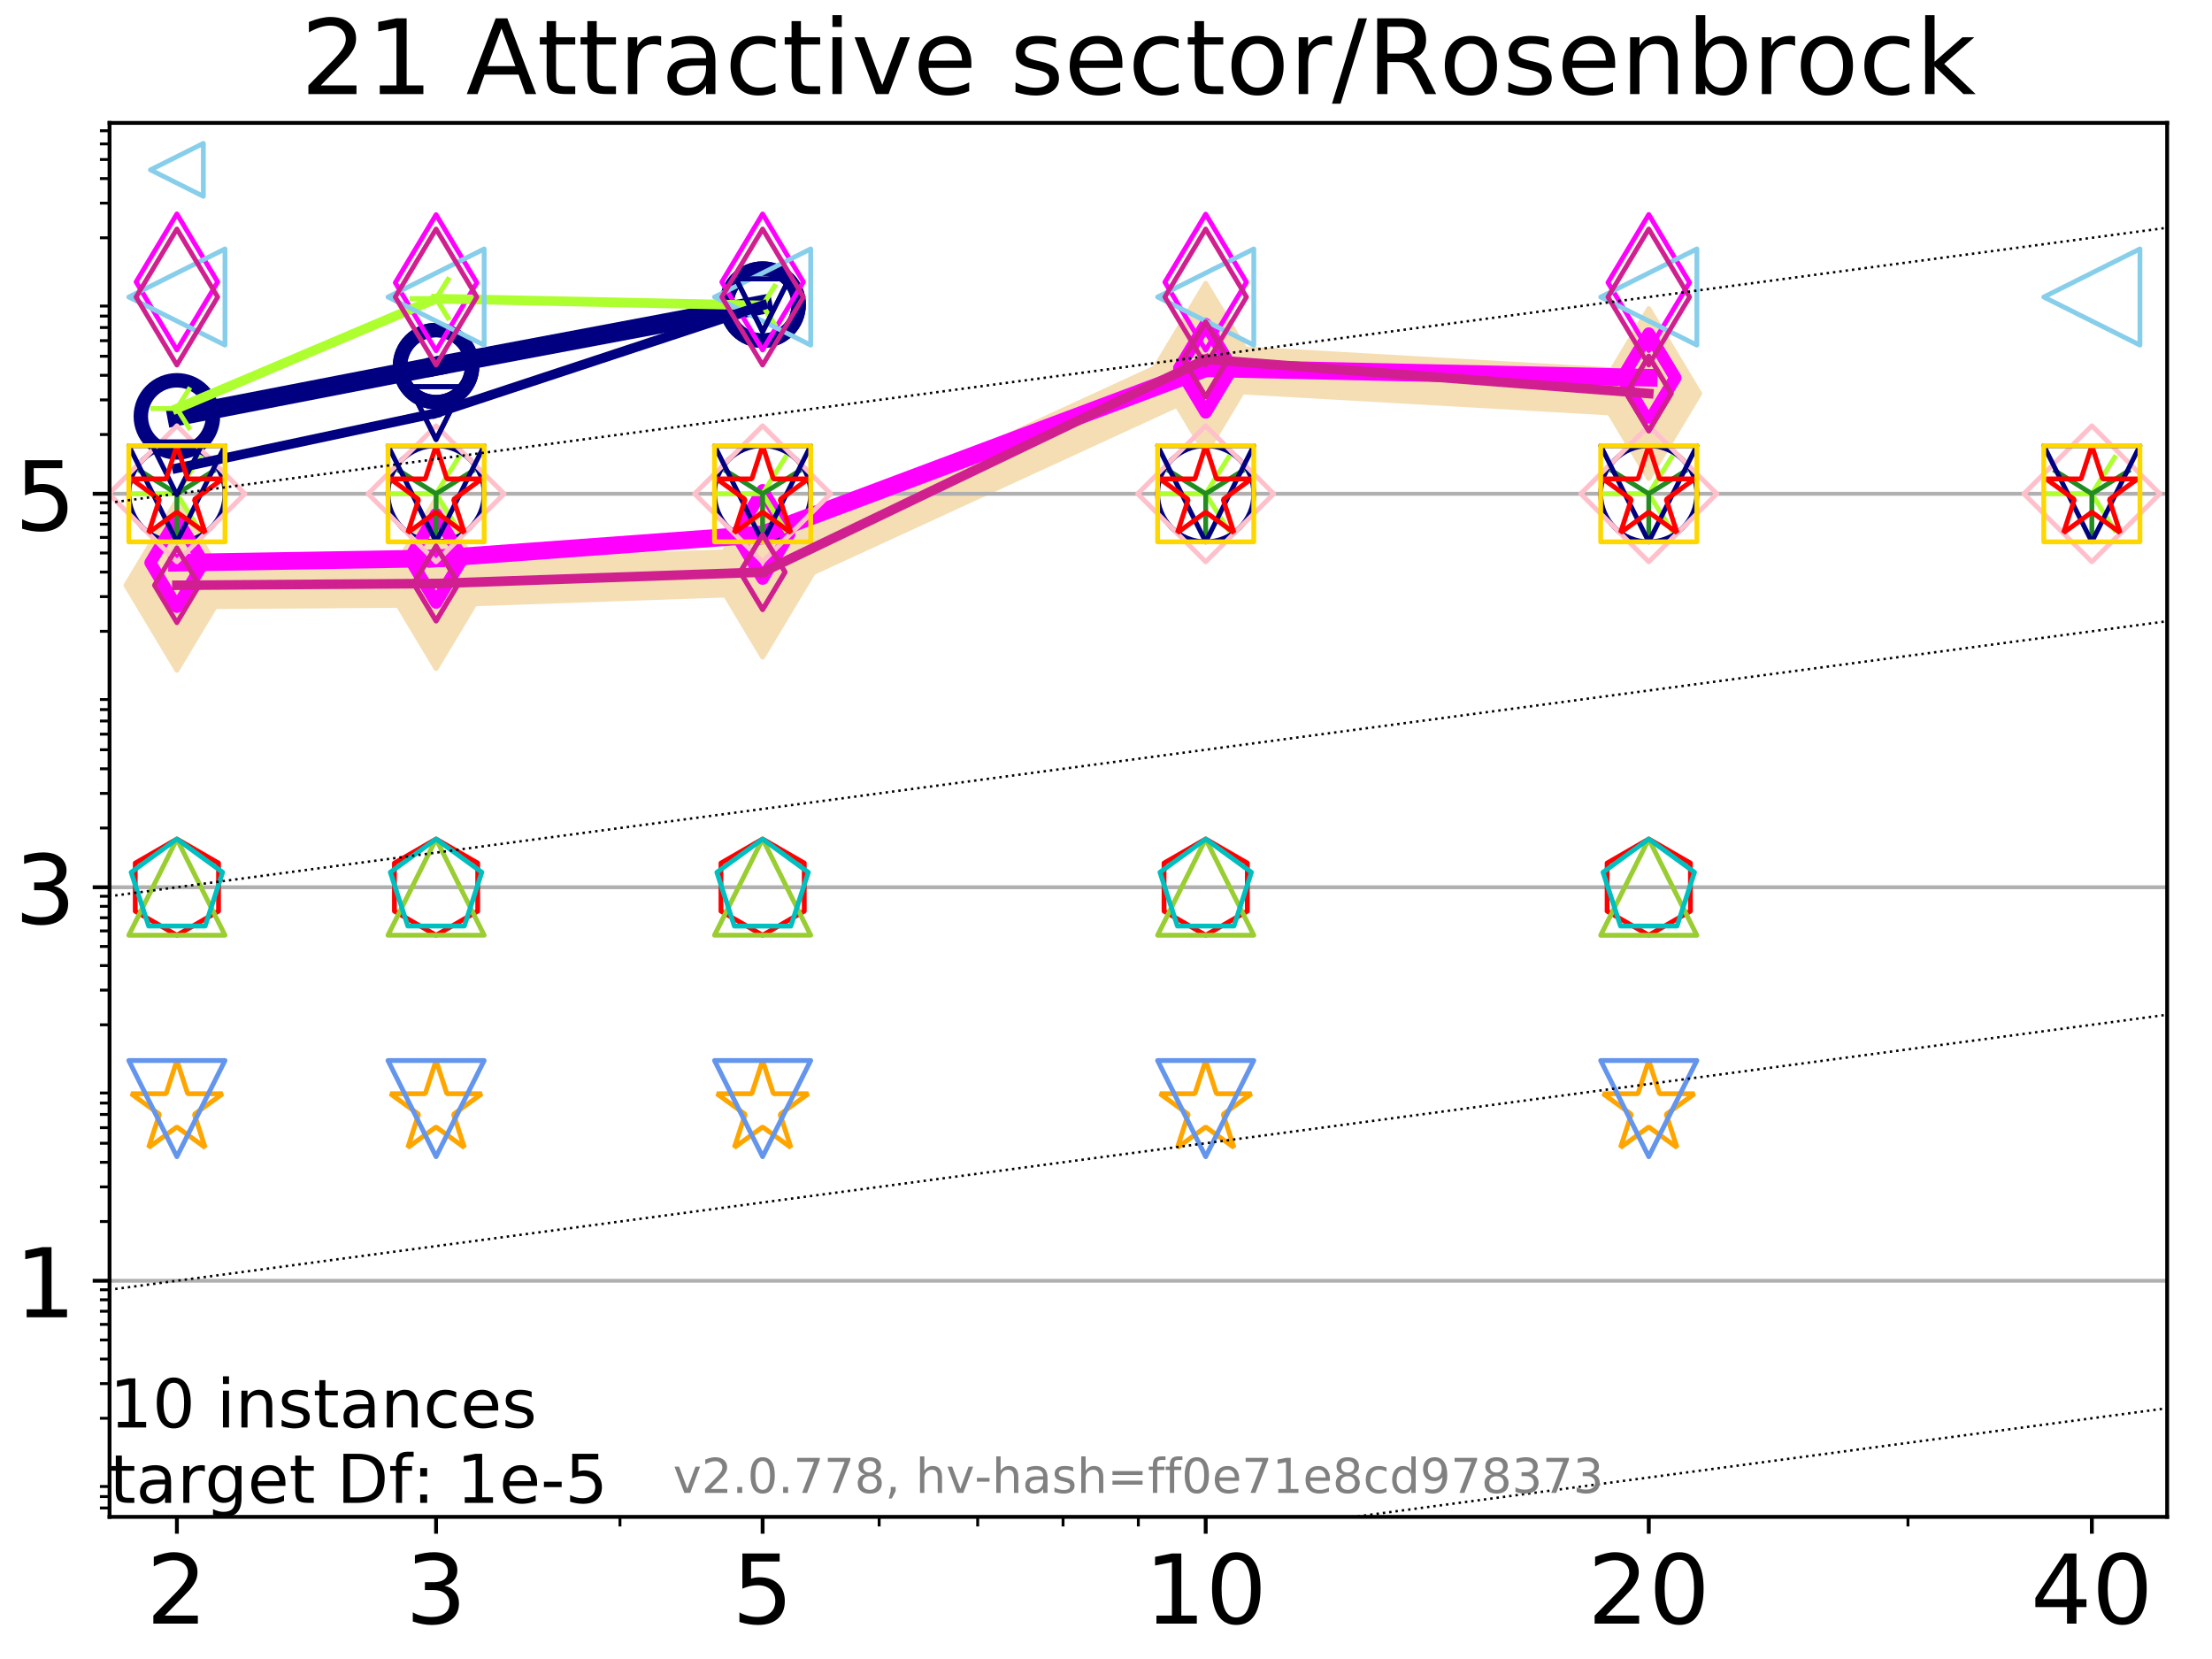 <?xml version="1.0" encoding="utf-8" standalone="no"?>
<!DOCTYPE svg PUBLIC "-//W3C//DTD SVG 1.1//EN"
  "http://www.w3.org/Graphics/SVG/1.1/DTD/svg11.dtd">
<!-- Created with matplotlib (http://matplotlib.org/) -->
<svg height="345pt" version="1.1" viewBox="0 0 460 345" width="460pt" xmlns="http://www.w3.org/2000/svg" xmlns:xlink="http://www.w3.org/1999/xlink">
 <defs>
  <style type="text/css">
*{stroke-linecap:butt;stroke-linejoin:round;}
  </style>
 </defs>
 <g id="figure_1">
  <g id="patch_1">
   <path d="M 0 345.6 
L 460.8 345.6 
L 460.8 0 
L 0 0 
z
" style="fill:#ffffff;"/>
  </g>
  <g id="axes_1">
   <g id="patch_2">
    <path d="M 22.78 315.44 
L 450.672 315.44 
L 450.672 25.56 
L 22.78 25.56 
z
" style="fill:#ffffff;"/>
   </g>
   <g id="line2d_1">
    <path clip-path="url(#p39cd223405)" d="M 36.786 121.709 
L 90.685 121.346 
L 158.59 118.977 
L 250.732 76.584 
L 342.873 81.84 
" style="fill:none;stroke:#f5deb3;stroke-linecap:square;stroke-width:10;"/>
    <defs>
     <path d="M -0 17.678 
L 10.607 0 
L 0 -17.678 
L -10.607 -0 
z
" id="m1bbf72a1a1" style="stroke:#f5deb3;stroke-linejoin:miter;"/>
    </defs>
    <g clip-path="url(#p39cd223405)">
     <use style="fill:#f5deb3;stroke:#f5deb3;stroke-linejoin:miter;" x="36.786" xlink:href="#m1bbf72a1a1" y="121.709"/>
     <use style="fill:#f5deb3;stroke:#f5deb3;stroke-linejoin:miter;" x="90.685" xlink:href="#m1bbf72a1a1" y="121.346"/>
     <use style="fill:#f5deb3;stroke:#f5deb3;stroke-linejoin:miter;" x="158.59" xlink:href="#m1bbf72a1a1" y="118.977"/>
     <use style="fill:#f5deb3;stroke:#f5deb3;stroke-linejoin:miter;" x="250.732" xlink:href="#m1bbf72a1a1" y="76.584"/>
     <use style="fill:#f5deb3;stroke:#f5deb3;stroke-linejoin:miter;" x="342.873" xlink:href="#m1bbf72a1a1" y="81.84"/>
    </g>
   </g>
   <g id="matplotlib.axis_1">
    <g id="xtick_1">
     <g id="line2d_2">
      <defs>
       <path d="M 0 0 
L 0 3.5 
" id="m57e98e3695" style="stroke:#000000;stroke-width:0.8;"/>
      </defs>
      <g>
       <use style="stroke:#000000;stroke-width:0.8;" x="36.786" xlink:href="#m57e98e3695" y="315.44"/>
      </g>
     </g>
     <g id="text_1">
      <!-- 2 -->
      <defs>
       <path d="M 19.188 8.297 
L 53.609 8.297 
L 53.609 0 
L 7.328 0 
L 7.328 8.297 
Q 12.938 14.109 22.625 23.891 
Q 32.328 33.688 34.812 36.531 
Q 39.547 41.844 41.422 45.531 
Q 43.312 49.219 43.312 52.781 
Q 43.312 58.594 39.234 62.25 
Q 35.156 65.922 28.609 65.922 
Q 23.969 65.922 18.812 64.312 
Q 13.672 62.703 7.812 59.422 
L 7.812 69.391 
Q 13.766 71.781 18.938 73 
Q 24.125 74.219 28.422 74.219 
Q 39.75 74.219 46.484 68.547 
Q 53.219 62.891 53.219 53.422 
Q 53.219 48.922 51.531 44.891 
Q 49.859 40.875 45.406 35.406 
Q 44.188 33.984 37.641 27.219 
Q 31.109 20.453 19.188 8.297 
z
" id="DejaVuSans-32"/>
      </defs>
      <g transform="translate(30.423 337.637)scale(0.2 -0.2)">
       <use xlink:href="#DejaVuSans-32"/>
      </g>
     </g>
    </g>
    <g id="xtick_2">
     <g id="line2d_3">
      <g>
       <use style="stroke:#000000;stroke-width:0.8;" x="90.685" xlink:href="#m57e98e3695" y="315.44"/>
      </g>
     </g>
     <g id="text_2">
      <!-- 3 -->
      <defs>
       <path d="M 40.578 39.312 
Q 47.656 37.797 51.625 33 
Q 55.609 28.219 55.609 21.188 
Q 55.609 10.406 48.188 4.484 
Q 40.766 -1.422 27.094 -1.422 
Q 22.516 -1.422 17.656 -0.516 
Q 12.797 0.391 7.625 2.203 
L 7.625 11.719 
Q 11.719 9.328 16.594 8.109 
Q 21.484 6.891 26.812 6.891 
Q 36.078 6.891 40.938 10.547 
Q 45.797 14.203 45.797 21.188 
Q 45.797 27.641 41.281 31.266 
Q 36.766 34.906 28.719 34.906 
L 20.219 34.906 
L 20.219 43.016 
L 29.109 43.016 
Q 36.375 43.016 40.234 45.922 
Q 44.094 48.828 44.094 54.297 
Q 44.094 59.906 40.109 62.906 
Q 36.141 65.922 28.719 65.922 
Q 24.656 65.922 20.016 65.031 
Q 15.375 64.156 9.812 62.312 
L 9.812 71.094 
Q 15.438 72.656 20.344 73.438 
Q 25.25 74.219 29.594 74.219 
Q 40.828 74.219 47.359 69.109 
Q 53.906 64.016 53.906 55.328 
Q 53.906 49.266 50.438 45.094 
Q 46.969 40.922 40.578 39.312 
z
" id="DejaVuSans-33"/>
      </defs>
      <g transform="translate(84.323 337.637)scale(0.2 -0.2)">
       <use xlink:href="#DejaVuSans-33"/>
      </g>
     </g>
    </g>
    <g id="xtick_3">
     <g id="line2d_4">
      <g>
       <use style="stroke:#000000;stroke-width:0.8;" x="158.59" xlink:href="#m57e98e3695" y="315.44"/>
      </g>
     </g>
     <g id="text_3">
      <!-- 5 -->
      <defs>
       <path d="M 10.797 72.906 
L 49.516 72.906 
L 49.516 64.594 
L 19.828 64.594 
L 19.828 46.734 
Q 21.969 47.469 24.109 47.828 
Q 26.266 48.188 28.422 48.188 
Q 40.625 48.188 47.75 41.5 
Q 54.891 34.812 54.891 23.391 
Q 54.891 11.625 47.562 5.094 
Q 40.234 -1.422 26.906 -1.422 
Q 22.312 -1.422 17.547 -0.641 
Q 12.797 0.141 7.719 1.703 
L 7.719 11.625 
Q 12.109 9.234 16.797 8.062 
Q 21.484 6.891 26.703 6.891 
Q 35.156 6.891 40.078 11.328 
Q 45.016 15.766 45.016 23.391 
Q 45.016 31 40.078 35.438 
Q 35.156 39.891 26.703 39.891 
Q 22.75 39.891 18.812 39.016 
Q 14.891 38.141 10.797 36.281 
z
" id="DejaVuSans-35"/>
      </defs>
      <g transform="translate(152.228 337.637)scale(0.2 -0.2)">
       <use xlink:href="#DejaVuSans-35"/>
      </g>
     </g>
    </g>
    <g id="xtick_4">
     <g id="line2d_5">
      <g>
       <use style="stroke:#000000;stroke-width:0.8;" x="250.732" xlink:href="#m57e98e3695" y="315.44"/>
      </g>
     </g>
     <g id="text_4">
      <!-- 10 -->
      <defs>
       <path d="M 12.406 8.297 
L 28.516 8.297 
L 28.516 63.922 
L 10.984 60.406 
L 10.984 69.391 
L 28.422 72.906 
L 38.281 72.906 
L 38.281 8.297 
L 54.391 8.297 
L 54.391 0 
L 12.406 0 
z
" id="DejaVuSans-31"/>
       <path d="M 31.781 66.406 
Q 24.172 66.406 20.328 58.906 
Q 16.5 51.422 16.5 36.375 
Q 16.5 21.391 20.328 13.891 
Q 24.172 6.391 31.781 6.391 
Q 39.453 6.391 43.281 13.891 
Q 47.125 21.391 47.125 36.375 
Q 47.125 51.422 43.281 58.906 
Q 39.453 66.406 31.781 66.406 
z
M 31.781 74.219 
Q 44.047 74.219 50.516 64.516 
Q 56.984 54.828 56.984 36.375 
Q 56.984 17.969 50.516 8.266 
Q 44.047 -1.422 31.781 -1.422 
Q 19.531 -1.422 13.062 8.266 
Q 6.594 17.969 6.594 36.375 
Q 6.594 54.828 13.062 64.516 
Q 19.531 74.219 31.781 74.219 
z
" id="DejaVuSans-30"/>
      </defs>
      <g transform="translate(238.007 337.637)scale(0.2 -0.2)">
       <use xlink:href="#DejaVuSans-31"/>
       <use x="63.623" xlink:href="#DejaVuSans-30"/>
      </g>
     </g>
    </g>
    <g id="xtick_5">
     <g id="line2d_6">
      <g>
       <use style="stroke:#000000;stroke-width:0.8;" x="342.873" xlink:href="#m57e98e3695" y="315.44"/>
      </g>
     </g>
     <g id="text_5">
      <!-- 20 -->
      <g transform="translate(330.148 337.637)scale(0.2 -0.2)">
       <use xlink:href="#DejaVuSans-32"/>
       <use x="63.623" xlink:href="#DejaVuSans-30"/>
      </g>
     </g>
    </g>
    <g id="xtick_6">
     <g id="line2d_7">
      <g>
       <use style="stroke:#000000;stroke-width:0.8;" x="435.015" xlink:href="#m57e98e3695" y="315.44"/>
      </g>
     </g>
     <g id="text_6">
      <!-- 40 -->
      <defs>
       <path d="M 37.797 64.312 
L 12.891 25.391 
L 37.797 25.391 
z
M 35.203 72.906 
L 47.609 72.906 
L 47.609 25.391 
L 58.016 25.391 
L 58.016 17.188 
L 47.609 17.188 
L 47.609 0 
L 37.797 0 
L 37.797 17.188 
L 4.891 17.188 
L 4.891 26.703 
z
" id="DejaVuSans-34"/>
      </defs>
      <g transform="translate(422.29 337.637)scale(0.2 -0.2)">
       <use xlink:href="#DejaVuSans-34"/>
       <use x="63.623" xlink:href="#DejaVuSans-30"/>
      </g>
     </g>
    </g>
    <g id="xtick_7">
     <g id="line2d_8">
      <defs>
       <path d="M 0 0 
L 0 2 
" id="m59d7cdfab2" style="stroke:#000000;stroke-width:0.6;"/>
      </defs>
      <g>
       <use style="stroke:#000000;stroke-width:0.6;" x="36.786" xlink:href="#m59d7cdfab2" y="315.44"/>
      </g>
     </g>
    </g>
    <g id="xtick_8">
     <g id="line2d_9">
      <g>
       <use style="stroke:#000000;stroke-width:0.6;" x="90.685" xlink:href="#m59d7cdfab2" y="315.44"/>
      </g>
     </g>
    </g>
    <g id="xtick_9">
     <g id="line2d_10">
      <g>
       <use style="stroke:#000000;stroke-width:0.6;" x="128.927" xlink:href="#m59d7cdfab2" y="315.44"/>
      </g>
     </g>
    </g>
    <g id="xtick_10">
     <g id="line2d_11">
      <g>
       <use style="stroke:#000000;stroke-width:0.6;" x="158.59" xlink:href="#m59d7cdfab2" y="315.44"/>
      </g>
     </g>
    </g>
    <g id="xtick_11">
     <g id="line2d_12">
      <g>
       <use style="stroke:#000000;stroke-width:0.6;" x="182.827" xlink:href="#m59d7cdfab2" y="315.44"/>
      </g>
     </g>
    </g>
    <g id="xtick_12">
     <g id="line2d_13">
      <g>
       <use style="stroke:#000000;stroke-width:0.6;" x="203.318" xlink:href="#m59d7cdfab2" y="315.44"/>
      </g>
     </g>
    </g>
    <g id="xtick_13">
     <g id="line2d_14">
      <g>
       <use style="stroke:#000000;stroke-width:0.6;" x="221.069" xlink:href="#m59d7cdfab2" y="315.44"/>
      </g>
     </g>
    </g>
    <g id="xtick_14">
     <g id="line2d_15">
      <g>
       <use style="stroke:#000000;stroke-width:0.6;" x="236.726" xlink:href="#m59d7cdfab2" y="315.44"/>
      </g>
     </g>
    </g>
    <g id="xtick_15">
     <g id="line2d_16">
      <g>
       <use style="stroke:#000000;stroke-width:0.6;" x="342.873" xlink:href="#m59d7cdfab2" y="315.44"/>
      </g>
     </g>
    </g>
    <g id="xtick_16">
     <g id="line2d_17">
      <g>
       <use style="stroke:#000000;stroke-width:0.6;" x="396.773" xlink:href="#m59d7cdfab2" y="315.44"/>
      </g>
     </g>
    </g>
    <g id="xtick_17">
     <g id="line2d_18">
      <g>
       <use style="stroke:#000000;stroke-width:0.6;" x="435.015" xlink:href="#m59d7cdfab2" y="315.44"/>
      </g>
     </g>
    </g>
   </g>
   <g id="matplotlib.axis_2">
    <g id="ytick_1">
     <g id="line2d_19">
      <path clip-path="url(#p39cd223405)" d="M 22.78 266.342 
L 450.672 266.342 
" style="fill:none;stroke:#b0b0b0;stroke-linecap:square;stroke-width:0.8;"/>
     </g>
     <g id="line2d_20">
      <defs>
       <path d="M 0 0 
L -3.5 0 
" id="m67d8edfaca" style="stroke:#000000;stroke-width:0.8;"/>
      </defs>
      <g>
       <use style="stroke:#000000;stroke-width:0.8;" x="22.78" xlink:href="#m67d8edfaca" y="266.342"/>
      </g>
     </g>
     <g id="text_7">
      <!-- 1 -->
      <g transform="translate(3.055 273.941)scale(0.2 -0.2)">
       <use xlink:href="#DejaVuSans-31"/>
      </g>
     </g>
    </g>
    <g id="ytick_2">
     <g id="line2d_21">
      <path clip-path="url(#p39cd223405)" d="M 22.78 184.512 
L 450.672 184.512 
" style="fill:none;stroke:#b0b0b0;stroke-linecap:square;stroke-width:0.8;"/>
     </g>
     <g id="line2d_22">
      <g>
       <use style="stroke:#000000;stroke-width:0.8;" x="22.78" xlink:href="#m67d8edfaca" y="184.512"/>
      </g>
     </g>
     <g id="text_8">
      <!-- 3 -->
      <g transform="translate(3.055 192.111)scale(0.2 -0.2)">
       <use xlink:href="#DejaVuSans-33"/>
      </g>
     </g>
    </g>
    <g id="ytick_3">
     <g id="line2d_23">
      <path clip-path="url(#p39cd223405)" d="M 22.78 102.683 
L 450.672 102.683 
" style="fill:none;stroke:#b0b0b0;stroke-linecap:square;stroke-width:0.8;"/>
     </g>
     <g id="line2d_24">
      <g>
       <use style="stroke:#000000;stroke-width:0.8;" x="22.78" xlink:href="#m67d8edfaca" y="102.683"/>
      </g>
     </g>
     <g id="text_9">
      <!-- 5 -->
      <g transform="translate(3.055 110.281)scale(0.2 -0.2)">
       <use xlink:href="#DejaVuSans-35"/>
      </g>
     </g>
    </g>
    <g id="ytick_4">
     <g id="line2d_25">
      <defs>
       <path d="M 0 0 
L -2 0 
" id="m413e87667a" style="stroke:#000000;stroke-width:0.6;"/>
      </defs>
      <g>
       <use style="stroke:#000000;stroke-width:0.6;" x="22.78" xlink:href="#m413e87667a" y="313.595"/>
      </g>
     </g>
    </g>
    <g id="ytick_5">
     <g id="line2d_26">
      <g>
       <use style="stroke:#000000;stroke-width:0.6;" x="22.78" xlink:href="#m413e87667a" y="311.222"/>
      </g>
     </g>
    </g>
    <g id="ytick_6">
     <g id="line2d_27">
      <g>
       <use style="stroke:#000000;stroke-width:0.6;" x="22.78" xlink:href="#m413e87667a" y="309.129"/>
      </g>
     </g>
    </g>
    <g id="ytick_7">
     <g id="line2d_28">
      <g>
       <use style="stroke:#000000;stroke-width:0.6;" x="22.78" xlink:href="#m413e87667a" y="294.94"/>
      </g>
     </g>
    </g>
    <g id="ytick_8">
     <g id="line2d_29">
      <g>
       <use style="stroke:#000000;stroke-width:0.6;" x="22.78" xlink:href="#m413e87667a" y="287.736"/>
      </g>
     </g>
    </g>
    <g id="ytick_9">
     <g id="line2d_30">
      <g>
       <use style="stroke:#000000;stroke-width:0.6;" x="22.78" xlink:href="#m413e87667a" y="282.624"/>
      </g>
     </g>
    </g>
    <g id="ytick_10">
     <g id="line2d_31">
      <g>
       <use style="stroke:#000000;stroke-width:0.6;" x="22.78" xlink:href="#m413e87667a" y="278.659"/>
      </g>
     </g>
    </g>
    <g id="ytick_11">
     <g id="line2d_32">
      <g>
       <use style="stroke:#000000;stroke-width:0.6;" x="22.78" xlink:href="#m413e87667a" y="275.419"/>
      </g>
     </g>
    </g>
    <g id="ytick_12">
     <g id="line2d_33">
      <g>
       <use style="stroke:#000000;stroke-width:0.6;" x="22.78" xlink:href="#m413e87667a" y="272.68"/>
      </g>
     </g>
    </g>
    <g id="ytick_13">
     <g id="line2d_34">
      <g>
       <use style="stroke:#000000;stroke-width:0.6;" x="22.78" xlink:href="#m413e87667a" y="270.307"/>
      </g>
     </g>
    </g>
    <g id="ytick_14">
     <g id="line2d_35">
      <g>
       <use style="stroke:#000000;stroke-width:0.6;" x="22.78" xlink:href="#m413e87667a" y="268.214"/>
      </g>
     </g>
    </g>
    <g id="ytick_15">
     <g id="line2d_36">
      <g>
       <use style="stroke:#000000;stroke-width:0.6;" x="22.78" xlink:href="#m413e87667a" y="254.026"/>
      </g>
     </g>
    </g>
    <g id="ytick_16">
     <g id="line2d_37">
      <g>
       <use style="stroke:#000000;stroke-width:0.6;" x="22.78" xlink:href="#m413e87667a" y="246.821"/>
      </g>
     </g>
    </g>
    <g id="ytick_17">
     <g id="line2d_38">
      <g>
       <use style="stroke:#000000;stroke-width:0.6;" x="22.78" xlink:href="#m413e87667a" y="241.709"/>
      </g>
     </g>
    </g>
    <g id="ytick_18">
     <g id="line2d_39">
      <g>
       <use style="stroke:#000000;stroke-width:0.6;" x="22.78" xlink:href="#m413e87667a" y="237.744"/>
      </g>
     </g>
    </g>
    <g id="ytick_19">
     <g id="line2d_40">
      <g>
       <use style="stroke:#000000;stroke-width:0.6;" x="22.78" xlink:href="#m413e87667a" y="234.504"/>
      </g>
     </g>
    </g>
    <g id="ytick_20">
     <g id="line2d_41">
      <g>
       <use style="stroke:#000000;stroke-width:0.6;" x="22.78" xlink:href="#m413e87667a" y="231.765"/>
      </g>
     </g>
    </g>
    <g id="ytick_21">
     <g id="line2d_42">
      <g>
       <use style="stroke:#000000;stroke-width:0.6;" x="22.78" xlink:href="#m413e87667a" y="229.392"/>
      </g>
     </g>
    </g>
    <g id="ytick_22">
     <g id="line2d_43">
      <g>
       <use style="stroke:#000000;stroke-width:0.6;" x="22.78" xlink:href="#m413e87667a" y="227.299"/>
      </g>
     </g>
    </g>
    <g id="ytick_23">
     <g id="line2d_44">
      <g>
       <use style="stroke:#000000;stroke-width:0.6;" x="22.78" xlink:href="#m413e87667a" y="213.111"/>
      </g>
     </g>
    </g>
    <g id="ytick_24">
     <g id="line2d_45">
      <g>
       <use style="stroke:#000000;stroke-width:0.6;" x="22.78" xlink:href="#m413e87667a" y="205.906"/>
      </g>
     </g>
    </g>
    <g id="ytick_25">
     <g id="line2d_46">
      <g>
       <use style="stroke:#000000;stroke-width:0.6;" x="22.78" xlink:href="#m413e87667a" y="200.794"/>
      </g>
     </g>
    </g>
    <g id="ytick_26">
     <g id="line2d_47">
      <g>
       <use style="stroke:#000000;stroke-width:0.6;" x="22.78" xlink:href="#m413e87667a" y="196.829"/>
      </g>
     </g>
    </g>
    <g id="ytick_27">
     <g id="line2d_48">
      <g>
       <use style="stroke:#000000;stroke-width:0.6;" x="22.78" xlink:href="#m413e87667a" y="193.589"/>
      </g>
     </g>
    </g>
    <g id="ytick_28">
     <g id="line2d_49">
      <g>
       <use style="stroke:#000000;stroke-width:0.6;" x="22.78" xlink:href="#m413e87667a" y="190.85"/>
      </g>
     </g>
    </g>
    <g id="ytick_29">
     <g id="line2d_50">
      <g>
       <use style="stroke:#000000;stroke-width:0.6;" x="22.78" xlink:href="#m413e87667a" y="188.477"/>
      </g>
     </g>
    </g>
    <g id="ytick_30">
     <g id="line2d_51">
      <g>
       <use style="stroke:#000000;stroke-width:0.6;" x="22.78" xlink:href="#m413e87667a" y="186.385"/>
      </g>
     </g>
    </g>
    <g id="ytick_31">
     <g id="line2d_52">
      <g>
       <use style="stroke:#000000;stroke-width:0.6;" x="22.78" xlink:href="#m413e87667a" y="172.196"/>
      </g>
     </g>
    </g>
    <g id="ytick_32">
     <g id="line2d_53">
      <g>
       <use style="stroke:#000000;stroke-width:0.6;" x="22.78" xlink:href="#m413e87667a" y="164.991"/>
      </g>
     </g>
    </g>
    <g id="ytick_33">
     <g id="line2d_54">
      <g>
       <use style="stroke:#000000;stroke-width:0.6;" x="22.78" xlink:href="#m413e87667a" y="159.879"/>
      </g>
     </g>
    </g>
    <g id="ytick_34">
     <g id="line2d_55">
      <g>
       <use style="stroke:#000000;stroke-width:0.6;" x="22.78" xlink:href="#m413e87667a" y="155.914"/>
      </g>
     </g>
    </g>
    <g id="ytick_35">
     <g id="line2d_56">
      <g>
       <use style="stroke:#000000;stroke-width:0.6;" x="22.78" xlink:href="#m413e87667a" y="152.674"/>
      </g>
     </g>
    </g>
    <g id="ytick_36">
     <g id="line2d_57">
      <g>
       <use style="stroke:#000000;stroke-width:0.6;" x="22.78" xlink:href="#m413e87667a" y="149.935"/>
      </g>
     </g>
    </g>
    <g id="ytick_37">
     <g id="line2d_58">
      <g>
       <use style="stroke:#000000;stroke-width:0.6;" x="22.78" xlink:href="#m413e87667a" y="147.563"/>
      </g>
     </g>
    </g>
    <g id="ytick_38">
     <g id="line2d_59">
      <g>
       <use style="stroke:#000000;stroke-width:0.6;" x="22.78" xlink:href="#m413e87667a" y="145.47"/>
      </g>
     </g>
    </g>
    <g id="ytick_39">
     <g id="line2d_60">
      <g>
       <use style="stroke:#000000;stroke-width:0.6;" x="22.78" xlink:href="#m413e87667a" y="131.281"/>
      </g>
     </g>
    </g>
    <g id="ytick_40">
     <g id="line2d_61">
      <g>
       <use style="stroke:#000000;stroke-width:0.6;" x="22.78" xlink:href="#m413e87667a" y="124.076"/>
      </g>
     </g>
    </g>
    <g id="ytick_41">
     <g id="line2d_62">
      <g>
       <use style="stroke:#000000;stroke-width:0.6;" x="22.78" xlink:href="#m413e87667a" y="118.964"/>
      </g>
     </g>
    </g>
    <g id="ytick_42">
     <g id="line2d_63">
      <g>
       <use style="stroke:#000000;stroke-width:0.6;" x="22.78" xlink:href="#m413e87667a" y="114.999"/>
      </g>
     </g>
    </g>
    <g id="ytick_43">
     <g id="line2d_64">
      <g>
       <use style="stroke:#000000;stroke-width:0.6;" x="22.78" xlink:href="#m413e87667a" y="111.76"/>
      </g>
     </g>
    </g>
    <g id="ytick_44">
     <g id="line2d_65">
      <g>
       <use style="stroke:#000000;stroke-width:0.6;" x="22.78" xlink:href="#m413e87667a" y="109.02"/>
      </g>
     </g>
    </g>
    <g id="ytick_45">
     <g id="line2d_66">
      <g>
       <use style="stroke:#000000;stroke-width:0.6;" x="22.78" xlink:href="#m413e87667a" y="106.648"/>
      </g>
     </g>
    </g>
    <g id="ytick_46">
     <g id="line2d_67">
      <g>
       <use style="stroke:#000000;stroke-width:0.6;" x="22.78" xlink:href="#m413e87667a" y="104.555"/>
      </g>
     </g>
    </g>
    <g id="ytick_47">
     <g id="line2d_68">
      <g>
       <use style="stroke:#000000;stroke-width:0.6;" x="22.78" xlink:href="#m413e87667a" y="90.366"/>
      </g>
     </g>
    </g>
    <g id="ytick_48">
     <g id="line2d_69">
      <g>
       <use style="stroke:#000000;stroke-width:0.6;" x="22.78" xlink:href="#m413e87667a" y="83.161"/>
      </g>
     </g>
    </g>
    <g id="ytick_49">
     <g id="line2d_70">
      <g>
       <use style="stroke:#000000;stroke-width:0.6;" x="22.78" xlink:href="#m413e87667a" y="78.049"/>
      </g>
     </g>
    </g>
    <g id="ytick_50">
     <g id="line2d_71">
      <g>
       <use style="stroke:#000000;stroke-width:0.6;" x="22.78" xlink:href="#m413e87667a" y="74.084"/>
      </g>
     </g>
    </g>
    <g id="ytick_51">
     <g id="line2d_72">
      <g>
       <use style="stroke:#000000;stroke-width:0.6;" x="22.78" xlink:href="#m413e87667a" y="70.845"/>
      </g>
     </g>
    </g>
    <g id="ytick_52">
     <g id="line2d_73">
      <g>
       <use style="stroke:#000000;stroke-width:0.6;" x="22.78" xlink:href="#m413e87667a" y="68.106"/>
      </g>
     </g>
    </g>
    <g id="ytick_53">
     <g id="line2d_74">
      <g>
       <use style="stroke:#000000;stroke-width:0.6;" x="22.78" xlink:href="#m413e87667a" y="65.733"/>
      </g>
     </g>
    </g>
    <g id="ytick_54">
     <g id="line2d_75">
      <g>
       <use style="stroke:#000000;stroke-width:0.6;" x="22.78" xlink:href="#m413e87667a" y="63.64"/>
      </g>
     </g>
    </g>
    <g id="ytick_55">
     <g id="line2d_76">
      <g>
       <use style="stroke:#000000;stroke-width:0.6;" x="22.78" xlink:href="#m413e87667a" y="49.451"/>
      </g>
     </g>
    </g>
    <g id="ytick_56">
     <g id="line2d_77">
      <g>
       <use style="stroke:#000000;stroke-width:0.6;" x="22.78" xlink:href="#m413e87667a" y="42.246"/>
      </g>
     </g>
    </g>
    <g id="ytick_57">
     <g id="line2d_78">
      <g>
       <use style="stroke:#000000;stroke-width:0.6;" x="22.78" xlink:href="#m413e87667a" y="37.135"/>
      </g>
     </g>
    </g>
    <g id="ytick_58">
     <g id="line2d_79">
      <g>
       <use style="stroke:#000000;stroke-width:0.6;" x="22.78" xlink:href="#m413e87667a" y="33.169"/>
      </g>
     </g>
    </g>
    <g id="ytick_59">
     <g id="line2d_80">
      <g>
       <use style="stroke:#000000;stroke-width:0.6;" x="22.78" xlink:href="#m413e87667a" y="29.93"/>
      </g>
     </g>
    </g>
    <g id="ytick_60">
     <g id="line2d_81">
      <g>
       <use style="stroke:#000000;stroke-width:0.6;" x="22.78" xlink:href="#m413e87667a" y="27.191"/>
      </g>
     </g>
    </g>
   </g>
   <g id="line2d_82">
    <path clip-path="url(#p39cd223405)" d="M 36.786 86.585 
L 90.685 76.129 
" style="fill:none;stroke:#000080;stroke-linecap:square;stroke-width:4;"/>
    <defs>
     <path d="M 0 7.5 
C 1.989 7.5 3.897 6.71 5.303 5.303 
C 6.71 3.897 7.5 1.989 7.5 0 
C 7.5 -1.989 6.71 -3.897 5.303 -5.303 
C 3.897 -6.71 1.989 -7.5 0 -7.5 
C -1.989 -7.5 -3.897 -6.71 -5.303 -5.303 
C -6.71 -3.897 -7.5 -1.989 -7.5 0 
C -7.5 1.989 -6.71 3.897 -5.303 5.303 
C -3.897 6.71 -1.989 7.5 0 7.5 
z
" id="m552dca7ea3" style="stroke:#000080;stroke-width:3;"/>
    </defs>
    <g clip-path="url(#p39cd223405)">
     <use style="fill:none;stroke:#000080;stroke-width:3;" x="36.786" xlink:href="#m552dca7ea3" y="86.585"/>
     <use style="fill:none;stroke:#000080;stroke-width:3;" x="90.685" xlink:href="#m552dca7ea3" y="76.129"/>
    </g>
   </g>
   <g id="line2d_83">
    <path clip-path="url(#p39cd223405)" d="M 90.685 76.129 
L 158.59 63.347 
" style="fill:none;stroke:#000080;stroke-linecap:square;stroke-width:4;"/>
    <g clip-path="url(#p39cd223405)">
     <use style="fill:none;stroke:#000080;stroke-width:3;" x="90.685" xlink:href="#m552dca7ea3" y="76.129"/>
     <use style="fill:none;stroke:#000080;stroke-width:3;" x="158.59" xlink:href="#m552dca7ea3" y="63.347"/>
    </g>
   </g>
   <g id="line2d_84">
    <path clip-path="url(#p39cd223405)" d="M 158.59 63.347 
" style="fill:none;stroke:#000080;stroke-linecap:square;stroke-width:4;"/>
    <g clip-path="url(#p39cd223405)">
     <use style="fill:none;stroke:#000080;stroke-width:3;" x="158.59" xlink:href="#m552dca7ea3" y="63.347"/>
    </g>
   </g>
   <g id="line2d_85"/>
   <g id="line2d_86">
    <defs>
     <path d="M 0 10 
C 2.652 10 5.196 8.946 7.071 7.071 
C 8.946 5.196 10 2.652 10 0 
C 10 -2.652 8.946 -5.196 7.071 -7.071 
C 5.196 -8.946 2.652 -10 0 -10 
C -2.652 -10 -5.196 -8.946 -7.071 -7.071 
C -8.946 -5.196 -10 -2.652 -10 0 
C -10 2.652 -8.946 5.196 -7.071 7.071 
C -5.196 8.946 -2.652 10 0 10 
z
" id="m45de7c037c" style="stroke:#000080;"/>
    </defs>
    <g clip-path="url(#p39cd223405)">
     <use style="fill:none;stroke:#000080;" x="36.786" xlink:href="#m45de7c037c" y="102.68"/>
     <use style="fill:none;stroke:#000080;" x="90.685" xlink:href="#m45de7c037c" y="102.678"/>
     <use style="fill:none;stroke:#000080;" x="158.59" xlink:href="#m45de7c037c" y="102.683"/>
     <use style="fill:none;stroke:#000080;" x="250.732" xlink:href="#m45de7c037c" y="102.682"/>
     <use style="fill:none;stroke:#000080;" x="342.873" xlink:href="#m45de7c037c" y="102.683"/>
    </g>
   </g>
   <g id="line2d_87">
    <path clip-path="url(#p39cd223405)" d="M 36.786 117.021 
L 90.685 116.119 
" style="fill:none;stroke:#ff00ff;stroke-linecap:square;stroke-width:3.667;"/>
    <defs>
     <path d="M -0 9.192 
L 5.515 0 
L 0 -9.192 
L -5.515 -0 
z
" id="mda67db9469" style="stroke:#ff00ff;stroke-linejoin:miter;stroke-width:2.5;"/>
    </defs>
    <g clip-path="url(#p39cd223405)">
     <use style="fill:none;stroke:#ff00ff;stroke-linejoin:miter;stroke-width:2.5;" x="36.786" xlink:href="#mda67db9469" y="117.021"/>
     <use style="fill:none;stroke:#ff00ff;stroke-linejoin:miter;stroke-width:2.5;" x="90.685" xlink:href="#mda67db9469" y="116.119"/>
    </g>
   </g>
   <g id="line2d_88">
    <path clip-path="url(#p39cd223405)" d="M 90.685 116.119 
L 158.59 111.138 
" style="fill:none;stroke:#ff00ff;stroke-linecap:square;stroke-width:3.667;"/>
    <g clip-path="url(#p39cd223405)">
     <use style="fill:none;stroke:#ff00ff;stroke-linejoin:miter;stroke-width:2.5;" x="90.685" xlink:href="#mda67db9469" y="116.119"/>
     <use style="fill:none;stroke:#ff00ff;stroke-linejoin:miter;stroke-width:2.5;" x="158.59" xlink:href="#mda67db9469" y="111.138"/>
    </g>
   </g>
   <g id="line2d_89">
    <path clip-path="url(#p39cd223405)" d="M 158.59 111.138 
L 250.732 76.584 
" style="fill:none;stroke:#ff00ff;stroke-linecap:square;stroke-width:3.667;"/>
    <g clip-path="url(#p39cd223405)">
     <use style="fill:none;stroke:#ff00ff;stroke-linejoin:miter;stroke-width:2.5;" x="158.59" xlink:href="#mda67db9469" y="111.138"/>
     <use style="fill:none;stroke:#ff00ff;stroke-linejoin:miter;stroke-width:2.5;" x="250.732" xlink:href="#mda67db9469" y="76.584"/>
    </g>
   </g>
   <g id="line2d_90">
    <path clip-path="url(#p39cd223405)" d="M 250.732 76.584 
L 342.873 78.553 
" style="fill:none;stroke:#ff00ff;stroke-linecap:square;stroke-width:3.667;"/>
    <g clip-path="url(#p39cd223405)">
     <use style="fill:none;stroke:#ff00ff;stroke-linejoin:miter;stroke-width:2.5;" x="250.732" xlink:href="#mda67db9469" y="76.584"/>
     <use style="fill:none;stroke:#ff00ff;stroke-linejoin:miter;stroke-width:2.5;" x="342.873" xlink:href="#mda67db9469" y="78.553"/>
    </g>
   </g>
   <g id="line2d_91">
    <path clip-path="url(#p39cd223405)" d="M 342.873 78.553 
" style="fill:none;stroke:#ff00ff;stroke-linecap:square;stroke-width:3.667;"/>
    <g clip-path="url(#p39cd223405)">
     <use style="fill:none;stroke:#ff00ff;stroke-linejoin:miter;stroke-width:2.5;" x="342.873" xlink:href="#mda67db9469" y="78.553"/>
    </g>
   </g>
   <g id="line2d_92"/>
   <g id="line2d_93">
    <defs>
     <path d="M -0 14.142 
L 8.485 0 
L -0 -14.142 
L -8.485 -0 
z
" id="m9bbda5f9b9" style="stroke:#ff00ff;stroke-linejoin:miter;"/>
    </defs>
    <g clip-path="url(#p39cd223405)">
     <use style="fill:none;stroke:#ff00ff;stroke-linejoin:miter;" x="36.786" xlink:href="#m9bbda5f9b9" y="58.629"/>
     <use style="fill:none;stroke:#ff00ff;stroke-linejoin:miter;" x="90.685" xlink:href="#m9bbda5f9b9" y="58.787"/>
     <use style="fill:none;stroke:#ff00ff;stroke-linejoin:miter;" x="158.59" xlink:href="#m9bbda5f9b9" y="58.638"/>
     <use style="fill:none;stroke:#ff00ff;stroke-linejoin:miter;" x="250.732" xlink:href="#m9bbda5f9b9" y="58.682"/>
     <use style="fill:none;stroke:#ff00ff;stroke-linejoin:miter;" x="342.873" xlink:href="#m9bbda5f9b9" y="58.748"/>
    </g>
   </g>
   <g id="line2d_94"/>
   <g id="line2d_95">
    <defs>
     <path d="M 0 -10 
L -2.245 -3.09 
L -9.511 -3.09 
L -3.633 1.18 
L -5.878 8.09 
L -0 3.82 
L 5.878 8.09 
L 3.633 1.18 
L 9.511 -3.09 
L 2.245 -3.09 
z
" id="m2555cf758c" style="stroke:#ffa500;stroke-linejoin:bevel;"/>
    </defs>
    <g clip-path="url(#p39cd223405)">
     <use style="fill:none;stroke:#ffa500;stroke-linejoin:bevel;" x="36.786" xlink:href="#m2555cf758c" y="230.539"/>
     <use style="fill:none;stroke:#ffa500;stroke-linejoin:bevel;" x="90.685" xlink:href="#m2555cf758c" y="230.539"/>
     <use style="fill:none;stroke:#ffa500;stroke-linejoin:bevel;" x="158.59" xlink:href="#m2555cf758c" y="230.539"/>
     <use style="fill:none;stroke:#ffa500;stroke-linejoin:bevel;" x="250.732" xlink:href="#m2555cf758c" y="230.539"/>
     <use style="fill:none;stroke:#ffa500;stroke-linejoin:bevel;" x="342.873" xlink:href="#m2555cf758c" y="230.539"/>
    </g>
   </g>
   <g id="line2d_96"/>
   <g id="line2d_97">
    <defs>
     <path d="M -0 10 
L 10 -10 
L -10 -10 
z
" id="m14e782b2e9" style="stroke:#6495ed;stroke-linejoin:miter;"/>
    </defs>
    <g clip-path="url(#p39cd223405)">
     <use style="fill:none;stroke:#6495ed;stroke-linejoin:miter;" x="36.786" xlink:href="#m14e782b2e9" y="230.539"/>
     <use style="fill:none;stroke:#6495ed;stroke-linejoin:miter;" x="90.685" xlink:href="#m14e782b2e9" y="230.539"/>
     <use style="fill:none;stroke:#6495ed;stroke-linejoin:miter;" x="158.59" xlink:href="#m14e782b2e9" y="230.539"/>
     <use style="fill:none;stroke:#6495ed;stroke-linejoin:miter;" x="250.732" xlink:href="#m14e782b2e9" y="230.539"/>
     <use style="fill:none;stroke:#6495ed;stroke-linejoin:miter;" x="342.873" xlink:href="#m14e782b2e9" y="230.539"/>
    </g>
   </g>
   <g id="line2d_98"/>
   <g id="line2d_99">
    <defs>
     <path d="M 0 -10 
L -8.66 -5 
L -8.66 5 
L -0 10 
L 8.66 5 
L 8.66 -5 
z
" id="m815fa6440e" style="stroke:#ff0000;stroke-linejoin:miter;"/>
    </defs>
    <g clip-path="url(#p39cd223405)">
     <use style="fill:none;stroke:#ff0000;stroke-linejoin:miter;" x="36.786" xlink:href="#m815fa6440e" y="184.486"/>
     <use style="fill:none;stroke:#ff0000;stroke-linejoin:miter;" x="90.685" xlink:href="#m815fa6440e" y="184.483"/>
     <use style="fill:none;stroke:#ff0000;stroke-linejoin:miter;" x="158.59" xlink:href="#m815fa6440e" y="184.48"/>
     <use style="fill:none;stroke:#ff0000;stroke-linejoin:miter;" x="250.732" xlink:href="#m815fa6440e" y="184.479"/>
     <use style="fill:none;stroke:#ff0000;stroke-linejoin:miter;" x="342.873" xlink:href="#m815fa6440e" y="184.48"/>
    </g>
   </g>
   <g id="line2d_100"/>
   <g id="line2d_101">
    <defs>
     <path d="M 0 -10 
L -10 10 
L 10 10 
z
" id="m27bc5b38c2" style="stroke:#9acd32;stroke-linejoin:miter;"/>
    </defs>
    <g clip-path="url(#p39cd223405)">
     <use style="fill:none;stroke:#9acd32;stroke-linejoin:miter;" x="36.786" xlink:href="#m27bc5b38c2" y="184.486"/>
     <use style="fill:none;stroke:#9acd32;stroke-linejoin:miter;" x="90.685" xlink:href="#m27bc5b38c2" y="184.483"/>
     <use style="fill:none;stroke:#9acd32;stroke-linejoin:miter;" x="158.59" xlink:href="#m27bc5b38c2" y="184.48"/>
     <use style="fill:none;stroke:#9acd32;stroke-linejoin:miter;" x="250.732" xlink:href="#m27bc5b38c2" y="184.486"/>
     <use style="fill:none;stroke:#9acd32;stroke-linejoin:miter;" x="342.873" xlink:href="#m27bc5b38c2" y="184.501"/>
    </g>
   </g>
   <g id="line2d_102"/>
   <g id="line2d_103">
    <defs>
     <path d="M 0 -10 
L -9.511 -3.09 
L -5.878 8.09 
L 5.878 8.09 
L 9.511 -3.09 
z
" id="mac48cc6b2f" style="stroke:#00bfbf;stroke-linejoin:miter;"/>
    </defs>
    <g clip-path="url(#p39cd223405)">
     <use style="fill:none;stroke:#00bfbf;stroke-linejoin:miter;" x="36.786" xlink:href="#mac48cc6b2f" y="184.486"/>
     <use style="fill:none;stroke:#00bfbf;stroke-linejoin:miter;" x="90.685" xlink:href="#mac48cc6b2f" y="184.483"/>
     <use style="fill:none;stroke:#00bfbf;stroke-linejoin:miter;" x="158.59" xlink:href="#mac48cc6b2f" y="184.495"/>
     <use style="fill:none;stroke:#00bfbf;stroke-linejoin:miter;" x="250.732" xlink:href="#mac48cc6b2f" y="184.489"/>
     <use style="fill:none;stroke:#00bfbf;stroke-linejoin:miter;" x="342.873" xlink:href="#mac48cc6b2f" y="184.483"/>
    </g>
   </g>
   <g id="line2d_104">
    <path clip-path="url(#p39cd223405)" d="M 36.786 84.959 
L 90.685 62.109 
" style="fill:none;stroke:#adff2f;stroke-linecap:square;stroke-width:2;"/>
    <defs>
     <path d="M 0 0 
L -5.5 -0 
M 0 0 
L 2.75 4.4 
M 0 0 
L 2.75 -4.4 
" id="m8c2b3da3d9" style="stroke:#adff2f;"/>
    </defs>
    <g clip-path="url(#p39cd223405)">
     <use style="fill:none;stroke:#adff2f;" x="36.786" xlink:href="#m8c2b3da3d9" y="84.959"/>
     <use style="fill:none;stroke:#adff2f;" x="90.685" xlink:href="#m8c2b3da3d9" y="62.109"/>
    </g>
   </g>
   <g id="line2d_105">
    <path clip-path="url(#p39cd223405)" d="M 90.685 62.109 
L 158.59 63.519 
" style="fill:none;stroke:#adff2f;stroke-linecap:square;stroke-width:2;"/>
    <g clip-path="url(#p39cd223405)">
     <use style="fill:none;stroke:#adff2f;" x="90.685" xlink:href="#m8c2b3da3d9" y="62.109"/>
     <use style="fill:none;stroke:#adff2f;" x="158.59" xlink:href="#m8c2b3da3d9" y="63.519"/>
    </g>
   </g>
   <g id="line2d_106">
    <path clip-path="url(#p39cd223405)" d="M 158.59 63.519 
" style="fill:none;stroke:#adff2f;stroke-linecap:square;stroke-width:2;"/>
    <g clip-path="url(#p39cd223405)">
     <use style="fill:none;stroke:#adff2f;" x="158.59" xlink:href="#m8c2b3da3d9" y="63.519"/>
    </g>
   </g>
   <g id="line2d_107"/>
   <g id="line2d_108">
    <defs>
     <path d="M 0 0 
L -10 -0 
M 0 0 
L 5 8 
M 0 0 
L 5 -8 
" id="m7f1c5d6a20" style="stroke:#adff2f;"/>
    </defs>
    <g clip-path="url(#p39cd223405)">
     <use style="fill:none;stroke:#adff2f;" x="36.786" xlink:href="#m7f1c5d6a20" y="102.672"/>
     <use style="fill:none;stroke:#adff2f;" x="90.685" xlink:href="#m7f1c5d6a20" y="102.676"/>
     <use style="fill:none;stroke:#adff2f;" x="158.59" xlink:href="#m7f1c5d6a20" y="102.678"/>
     <use style="fill:none;stroke:#adff2f;" x="250.732" xlink:href="#m7f1c5d6a20" y="102.68"/>
     <use style="fill:none;stroke:#adff2f;" x="342.873" xlink:href="#m7f1c5d6a20" y="102.681"/>
     <use style="fill:none;stroke:#adff2f;" x="435.015" xlink:href="#m7f1c5d6a20" y="102.682"/>
    </g>
   </g>
   <g id="line2d_109"/>
   <g id="line2d_110">
    <defs>
     <path d="M 0 0 
L 0 10 
M 0 0 
L 8 -5 
M 0 0 
L -8 -5 
" id="mdda7bc0b47" style="stroke:#228b22;"/>
    </defs>
    <g clip-path="url(#p39cd223405)">
     <use style="fill:none;stroke:#228b22;" x="36.786" xlink:href="#mdda7bc0b47" y="102.683"/>
     <use style="fill:none;stroke:#228b22;" x="90.685" xlink:href="#mdda7bc0b47" y="102.683"/>
     <use style="fill:none;stroke:#228b22;" x="158.59" xlink:href="#mdda7bc0b47" y="102.683"/>
     <use style="fill:none;stroke:#228b22;" x="250.732" xlink:href="#mdda7bc0b47" y="102.683"/>
     <use style="fill:none;stroke:#228b22;" x="342.873" xlink:href="#mdda7bc0b47" y="102.683"/>
     <use style="fill:none;stroke:#228b22;" x="435.015" xlink:href="#mdda7bc0b47" y="102.683"/>
    </g>
   </g>
   <g id="line2d_111"/>
   <g id="line2d_112">
    <defs>
     <path d="M -0 14.142 
L 14.142 0 
L 0 -14.142 
L -14.142 -0 
z
" id="mfdb742e0dd" style="stroke:#ffc0cb;stroke-linejoin:miter;"/>
    </defs>
    <g clip-path="url(#p39cd223405)">
     <use style="fill:none;stroke:#ffc0cb;stroke-linejoin:miter;" x="36.786" xlink:href="#mfdb742e0dd" y="102.683"/>
     <use style="fill:none;stroke:#ffc0cb;stroke-linejoin:miter;" x="90.685" xlink:href="#mfdb742e0dd" y="102.683"/>
     <use style="fill:none;stroke:#ffc0cb;stroke-linejoin:miter;" x="158.59" xlink:href="#mfdb742e0dd" y="102.683"/>
     <use style="fill:none;stroke:#ffc0cb;stroke-linejoin:miter;" x="250.732" xlink:href="#mfdb742e0dd" y="102.683"/>
     <use style="fill:none;stroke:#ffc0cb;stroke-linejoin:miter;" x="342.873" xlink:href="#mfdb742e0dd" y="102.683"/>
     <use style="fill:none;stroke:#ffc0cb;stroke-linejoin:miter;" x="435.015" xlink:href="#mfdb742e0dd" y="102.683"/>
    </g>
   </g>
   <g id="line2d_113">
    <path clip-path="url(#p39cd223405)" d="M 36.786 35.321 
" style="fill:none;stroke:#87ceeb;stroke-linecap:square;stroke-width:2;"/>
    <defs>
     <path d="M -5.5 -0 
L 5.5 5.5 
L 5.5 -5.5 
z
" id="m1f1ad7a1ce" style="stroke:#87ceeb;stroke-linejoin:miter;"/>
    </defs>
    <g clip-path="url(#p39cd223405)">
     <use style="fill:none;stroke:#87ceeb;stroke-linejoin:miter;" x="36.786" xlink:href="#m1f1ad7a1ce" y="35.321"/>
    </g>
   </g>
   <g id="line2d_114"/>
   <g id="line2d_115">
    <defs>
     <path d="M -10 -0 
L 10 10 
L 10 -10 
z
" id="mc20bdbf506" style="stroke:#87ceeb;stroke-linejoin:miter;"/>
    </defs>
    <g clip-path="url(#p39cd223405)">
     <use style="fill:none;stroke:#87ceeb;stroke-linejoin:miter;" x="36.786" xlink:href="#mc20bdbf506" y="61.768"/>
     <use style="fill:none;stroke:#87ceeb;stroke-linejoin:miter;" x="90.685" xlink:href="#mc20bdbf506" y="61.768"/>
     <use style="fill:none;stroke:#87ceeb;stroke-linejoin:miter;" x="158.59" xlink:href="#mc20bdbf506" y="61.768"/>
     <use style="fill:none;stroke:#87ceeb;stroke-linejoin:miter;" x="250.732" xlink:href="#mc20bdbf506" y="61.768"/>
     <use style="fill:none;stroke:#87ceeb;stroke-linejoin:miter;" x="342.873" xlink:href="#mc20bdbf506" y="61.768"/>
     <use style="fill:none;stroke:#87ceeb;stroke-linejoin:miter;" x="435.015" xlink:href="#mc20bdbf506" y="61.768"/>
    </g>
   </g>
   <g id="line2d_116">
    <path clip-path="url(#p39cd223405)" d="M 36.786 97.378 
L 90.685 85.908 
" style="fill:none;stroke:#000080;stroke-linecap:square;stroke-width:2;"/>
    <defs>
     <path d="M -0 5.5 
L 5.5 -5.5 
L -5.5 -5.5 
z
" id="m89303229db" style="stroke:#000080;stroke-linejoin:miter;"/>
    </defs>
    <g clip-path="url(#p39cd223405)">
     <use style="fill:none;stroke:#000080;stroke-linejoin:miter;" x="36.786" xlink:href="#m89303229db" y="97.378"/>
     <use style="fill:none;stroke:#000080;stroke-linejoin:miter;" x="90.685" xlink:href="#m89303229db" y="85.908"/>
    </g>
   </g>
   <g id="line2d_117">
    <path clip-path="url(#p39cd223405)" d="M 90.685 85.908 
L 158.59 63.501 
" style="fill:none;stroke:#000080;stroke-linecap:square;stroke-width:2;"/>
    <g clip-path="url(#p39cd223405)">
     <use style="fill:none;stroke:#000080;stroke-linejoin:miter;" x="90.685" xlink:href="#m89303229db" y="85.908"/>
     <use style="fill:none;stroke:#000080;stroke-linejoin:miter;" x="158.59" xlink:href="#m89303229db" y="63.501"/>
    </g>
   </g>
   <g id="line2d_118">
    <path clip-path="url(#p39cd223405)" d="M 158.59 63.501 
" style="fill:none;stroke:#000080;stroke-linecap:square;stroke-width:2;"/>
    <g clip-path="url(#p39cd223405)">
     <use style="fill:none;stroke:#000080;stroke-linejoin:miter;" x="158.59" xlink:href="#m89303229db" y="63.501"/>
    </g>
   </g>
   <g id="line2d_119"/>
   <g id="line2d_120">
    <defs>
     <path d="M -0 10 
L 10 -10 
L -10 -10 
z
" id="mac1d264bb5" style="stroke:#000080;stroke-linejoin:miter;"/>
    </defs>
    <g clip-path="url(#p39cd223405)">
     <use style="fill:none;stroke:#000080;stroke-linejoin:miter;" x="36.786" xlink:href="#mac1d264bb5" y="102.683"/>
     <use style="fill:none;stroke:#000080;stroke-linejoin:miter;" x="90.685" xlink:href="#mac1d264bb5" y="102.683"/>
     <use style="fill:none;stroke:#000080;stroke-linejoin:miter;" x="158.59" xlink:href="#mac1d264bb5" y="102.683"/>
     <use style="fill:none;stroke:#000080;stroke-linejoin:miter;" x="250.732" xlink:href="#mac1d264bb5" y="102.683"/>
     <use style="fill:none;stroke:#000080;stroke-linejoin:miter;" x="342.873" xlink:href="#mac1d264bb5" y="102.683"/>
     <use style="fill:none;stroke:#000080;stroke-linejoin:miter;" x="435.015" xlink:href="#mac1d264bb5" y="102.683"/>
    </g>
   </g>
   <g id="line2d_121"/>
   <g id="line2d_122">
    <defs>
     <path d="M 0 -10 
L -2.245 -3.09 
L -9.511 -3.09 
L -3.633 1.18 
L -5.878 8.09 
L -0 3.82 
L 5.878 8.09 
L 3.633 1.18 
L 9.511 -3.09 
L 2.245 -3.09 
z
" id="m9bb1e8ce80" style="stroke:#ff0000;stroke-linejoin:bevel;"/>
    </defs>
    <g clip-path="url(#p39cd223405)">
     <use style="fill:none;stroke:#ff0000;stroke-linejoin:bevel;" x="36.786" xlink:href="#m9bb1e8ce80" y="102.683"/>
     <use style="fill:none;stroke:#ff0000;stroke-linejoin:bevel;" x="90.685" xlink:href="#m9bb1e8ce80" y="102.683"/>
     <use style="fill:none;stroke:#ff0000;stroke-linejoin:bevel;" x="158.59" xlink:href="#m9bb1e8ce80" y="102.683"/>
     <use style="fill:none;stroke:#ff0000;stroke-linejoin:bevel;" x="250.732" xlink:href="#m9bb1e8ce80" y="102.683"/>
     <use style="fill:none;stroke:#ff0000;stroke-linejoin:bevel;" x="342.873" xlink:href="#m9bb1e8ce80" y="102.683"/>
     <use style="fill:none;stroke:#ff0000;stroke-linejoin:bevel;" x="435.015" xlink:href="#m9bb1e8ce80" y="102.683"/>
    </g>
   </g>
   <g id="line2d_123"/>
   <g id="line2d_124">
    <defs>
     <path d="M -10 10 
L 10 10 
L 10 -10 
L -10 -10 
z
" id="m766e449c8f" style="stroke:#ffd700;stroke-linejoin:miter;"/>
    </defs>
    <g clip-path="url(#p39cd223405)">
     <use style="fill:none;stroke:#ffd700;stroke-linejoin:miter;" x="36.786" xlink:href="#m766e449c8f" y="102.683"/>
     <use style="fill:none;stroke:#ffd700;stroke-linejoin:miter;" x="90.685" xlink:href="#m766e449c8f" y="102.683"/>
     <use style="fill:none;stroke:#ffd700;stroke-linejoin:miter;" x="158.59" xlink:href="#m766e449c8f" y="102.683"/>
     <use style="fill:none;stroke:#ffd700;stroke-linejoin:miter;" x="250.732" xlink:href="#m766e449c8f" y="102.683"/>
     <use style="fill:none;stroke:#ffd700;stroke-linejoin:miter;" x="342.873" xlink:href="#m766e449c8f" y="102.683"/>
     <use style="fill:none;stroke:#ffd700;stroke-linejoin:miter;" x="435.015" xlink:href="#m766e449c8f" y="102.683"/>
    </g>
   </g>
   <g id="line2d_125">
    <path clip-path="url(#p39cd223405)" d="M 36.786 121.709 
L 90.685 121.346 
" style="fill:none;stroke:#d02090;stroke-linecap:square;stroke-width:2;"/>
    <defs>
     <path d="M -0 7.778 
L 4.667 0 
L -0 -7.778 
L -4.667 -0 
z
" id="m094ba4ac2b" style="stroke:#d02090;stroke-linejoin:miter;"/>
    </defs>
    <g clip-path="url(#p39cd223405)">
     <use style="fill:none;stroke:#d02090;stroke-linejoin:miter;" x="36.786" xlink:href="#m094ba4ac2b" y="121.709"/>
     <use style="fill:none;stroke:#d02090;stroke-linejoin:miter;" x="90.685" xlink:href="#m094ba4ac2b" y="121.346"/>
    </g>
   </g>
   <g id="line2d_126">
    <path clip-path="url(#p39cd223405)" d="M 90.685 121.346 
L 158.59 118.977 
" style="fill:none;stroke:#d02090;stroke-linecap:square;stroke-width:2;"/>
    <g clip-path="url(#p39cd223405)">
     <use style="fill:none;stroke:#d02090;stroke-linejoin:miter;" x="90.685" xlink:href="#m094ba4ac2b" y="121.346"/>
     <use style="fill:none;stroke:#d02090;stroke-linejoin:miter;" x="158.59" xlink:href="#m094ba4ac2b" y="118.977"/>
    </g>
   </g>
   <g id="line2d_127">
    <path clip-path="url(#p39cd223405)" d="M 158.59 118.977 
L 250.732 74.729 
" style="fill:none;stroke:#d02090;stroke-linecap:square;stroke-width:2;"/>
    <g clip-path="url(#p39cd223405)">
     <use style="fill:none;stroke:#d02090;stroke-linejoin:miter;" x="158.59" xlink:href="#m094ba4ac2b" y="118.977"/>
     <use style="fill:none;stroke:#d02090;stroke-linejoin:miter;" x="250.732" xlink:href="#m094ba4ac2b" y="74.729"/>
    </g>
   </g>
   <g id="line2d_128">
    <path clip-path="url(#p39cd223405)" d="M 250.732 74.729 
L 342.873 81.84 
" style="fill:none;stroke:#d02090;stroke-linecap:square;stroke-width:2;"/>
    <g clip-path="url(#p39cd223405)">
     <use style="fill:none;stroke:#d02090;stroke-linejoin:miter;" x="250.732" xlink:href="#m094ba4ac2b" y="74.729"/>
     <use style="fill:none;stroke:#d02090;stroke-linejoin:miter;" x="342.873" xlink:href="#m094ba4ac2b" y="81.84"/>
    </g>
   </g>
   <g id="line2d_129">
    <path clip-path="url(#p39cd223405)" d="M 342.873 81.84 
" style="fill:none;stroke:#d02090;stroke-linecap:square;stroke-width:2;"/>
    <g clip-path="url(#p39cd223405)">
     <use style="fill:none;stroke:#d02090;stroke-linejoin:miter;" x="342.873" xlink:href="#m094ba4ac2b" y="81.84"/>
    </g>
   </g>
   <g id="line2d_130"/>
   <g id="line2d_131">
    <defs>
     <path d="M -0 14.142 
L 8.485 0 
L -0 -14.142 
L -8.485 -0 
z
" id="m27329dbec4" style="stroke:#d02090;stroke-linejoin:miter;"/>
    </defs>
    <g clip-path="url(#p39cd223405)">
     <use style="fill:none;stroke:#d02090;stroke-linejoin:miter;" x="36.786" xlink:href="#m27329dbec4" y="61.768"/>
     <use style="fill:none;stroke:#d02090;stroke-linejoin:miter;" x="90.685" xlink:href="#m27329dbec4" y="61.768"/>
     <use style="fill:none;stroke:#d02090;stroke-linejoin:miter;" x="158.59" xlink:href="#m27329dbec4" y="61.768"/>
     <use style="fill:none;stroke:#d02090;stroke-linejoin:miter;" x="250.732" xlink:href="#m27329dbec4" y="61.768"/>
     <use style="fill:none;stroke:#d02090;stroke-linejoin:miter;" x="342.873" xlink:href="#m27329dbec4" y="61.768"/>
    </g>
   </g>
   <g id="line2d_132"/>
   <g id="line2d_133">
    <path clip-path="url(#p39cd223405)" d="M 48.545 346.6 
L 461.8 291.36 
" style="fill:none;stroke:#000000;stroke-dasharray:0.5,0.825;stroke-dashoffset:0;stroke-width:0.5;"/>
   </g>
   <g id="line2d_134">
    <path clip-path="url(#p39cd223405)" d="M -1 271.393 
L 461.8 209.53 
" style="fill:none;stroke:#000000;stroke-dasharray:0.5,0.825;stroke-dashoffset:0;stroke-width:0.5;"/>
   </g>
   <g id="line2d_135">
    <path clip-path="url(#p39cd223405)" d="M -1 189.563 
L 461.8 127.701 
" style="fill:none;stroke:#000000;stroke-dasharray:0.5,0.825;stroke-dashoffset:0;stroke-width:0.5;"/>
   </g>
   <g id="line2d_136">
    <path clip-path="url(#p39cd223405)" d="M -1 107.733 
L 461.8 45.871 
" style="fill:none;stroke:#000000;stroke-dasharray:0.5,0.825;stroke-dashoffset:0;stroke-width:0.5;"/>
   </g>
   <g id="line2d_137">
    <path clip-path="url(#p39cd223405)" d="M -1 25.904 
L 200.269 -1 
" style="fill:none;stroke:#000000;stroke-dasharray:0.5,0.825;stroke-dashoffset:0;stroke-width:0.5;"/>
   </g>
   <g id="patch_3">
    <path d="M 22.78 315.44 
L 22.78 25.56 
" style="fill:none;stroke:#000000;stroke-linecap:square;stroke-linejoin:miter;stroke-width:0.8;"/>
   </g>
   <g id="patch_4">
    <path d="M 450.672 315.44 
L 450.672 25.56 
" style="fill:none;stroke:#000000;stroke-linecap:square;stroke-linejoin:miter;stroke-width:0.8;"/>
   </g>
   <g id="patch_5">
    <path d="M 22.78 315.44 
L 450.672 315.44 
" style="fill:none;stroke:#000000;stroke-linecap:square;stroke-linejoin:miter;stroke-width:0.8;"/>
   </g>
   <g id="patch_6">
    <path d="M 22.78 25.56 
L 450.672 25.56 
" style="fill:none;stroke:#000000;stroke-linecap:square;stroke-linejoin:miter;stroke-width:0.8;"/>
   </g>
   <g id="text_10">
    <!-- 10 instances -->
    <defs>
     <path id="DejaVuSans-20"/>
     <path d="M 9.422 54.688 
L 18.406 54.688 
L 18.406 0 
L 9.422 0 
z
M 9.422 75.984 
L 18.406 75.984 
L 18.406 64.594 
L 9.422 64.594 
z
" id="DejaVuSans-69"/>
     <path d="M 54.891 33.016 
L 54.891 0 
L 45.906 0 
L 45.906 32.719 
Q 45.906 40.484 42.875 44.328 
Q 39.844 48.188 33.797 48.188 
Q 26.516 48.188 22.312 43.547 
Q 18.109 38.922 18.109 30.906 
L 18.109 0 
L 9.078 0 
L 9.078 54.688 
L 18.109 54.688 
L 18.109 46.188 
Q 21.344 51.125 25.703 53.562 
Q 30.078 56 35.797 56 
Q 45.219 56 50.047 50.172 
Q 54.891 44.344 54.891 33.016 
z
" id="DejaVuSans-6e"/>
     <path d="M 44.281 53.078 
L 44.281 44.578 
Q 40.484 46.531 36.375 47.5 
Q 32.281 48.484 27.875 48.484 
Q 21.188 48.484 17.844 46.438 
Q 14.5 44.391 14.5 40.281 
Q 14.5 37.156 16.891 35.375 
Q 19.281 33.594 26.516 31.984 
L 29.594 31.297 
Q 39.156 29.25 43.188 25.516 
Q 47.219 21.781 47.219 15.094 
Q 47.219 7.469 41.188 3.016 
Q 35.156 -1.422 24.609 -1.422 
Q 20.219 -1.422 15.453 -0.562 
Q 10.688 0.297 5.422 2 
L 5.422 11.281 
Q 10.406 8.688 15.234 7.391 
Q 20.062 6.109 24.812 6.109 
Q 31.156 6.109 34.562 8.281 
Q 37.984 10.453 37.984 14.406 
Q 37.984 18.062 35.516 20.016 
Q 33.062 21.969 24.703 23.781 
L 21.578 24.516 
Q 13.234 26.266 9.516 29.906 
Q 5.812 33.547 5.812 39.891 
Q 5.812 47.609 11.281 51.797 
Q 16.75 56 26.812 56 
Q 31.781 56 36.172 55.266 
Q 40.578 54.547 44.281 53.078 
z
" id="DejaVuSans-73"/>
     <path d="M 18.312 70.219 
L 18.312 54.688 
L 36.812 54.688 
L 36.812 47.703 
L 18.312 47.703 
L 18.312 18.016 
Q 18.312 11.328 20.141 9.422 
Q 21.969 7.516 27.594 7.516 
L 36.812 7.516 
L 36.812 0 
L 27.594 0 
Q 17.188 0 13.234 3.875 
Q 9.281 7.766 9.281 18.016 
L 9.281 47.703 
L 2.688 47.703 
L 2.688 54.688 
L 9.281 54.688 
L 9.281 70.219 
z
" id="DejaVuSans-74"/>
     <path d="M 34.281 27.484 
Q 23.391 27.484 19.188 25 
Q 14.984 22.516 14.984 16.5 
Q 14.984 11.719 18.141 8.906 
Q 21.297 6.109 26.703 6.109 
Q 34.188 6.109 38.703 11.406 
Q 43.219 16.703 43.219 25.484 
L 43.219 27.484 
z
M 52.203 31.203 
L 52.203 0 
L 43.219 0 
L 43.219 8.297 
Q 40.141 3.328 35.547 0.953 
Q 30.953 -1.422 24.312 -1.422 
Q 15.922 -1.422 10.953 3.297 
Q 6 8.016 6 15.922 
Q 6 25.141 12.172 29.828 
Q 18.359 34.516 30.609 34.516 
L 43.219 34.516 
L 43.219 35.406 
Q 43.219 41.609 39.141 45 
Q 35.062 48.391 27.688 48.391 
Q 23 48.391 18.547 47.266 
Q 14.109 46.141 10.016 43.891 
L 10.016 52.203 
Q 14.938 54.109 19.578 55.047 
Q 24.219 56 28.609 56 
Q 40.484 56 46.344 49.844 
Q 52.203 43.703 52.203 31.203 
z
" id="DejaVuSans-61"/>
     <path d="M 48.781 52.594 
L 48.781 44.188 
Q 44.969 46.297 41.141 47.344 
Q 37.312 48.391 33.406 48.391 
Q 24.656 48.391 19.812 42.844 
Q 14.984 37.312 14.984 27.297 
Q 14.984 17.281 19.812 11.734 
Q 24.656 6.203 33.406 6.203 
Q 37.312 6.203 41.141 7.25 
Q 44.969 8.297 48.781 10.406 
L 48.781 2.094 
Q 45.016 0.344 40.984 -0.531 
Q 36.969 -1.422 32.422 -1.422 
Q 20.062 -1.422 12.781 6.344 
Q 5.516 14.109 5.516 27.297 
Q 5.516 40.672 12.859 48.328 
Q 20.219 56 33.016 56 
Q 37.156 56 41.109 55.141 
Q 45.062 54.297 48.781 52.594 
z
" id="DejaVuSans-63"/>
     <path d="M 56.203 29.594 
L 56.203 25.203 
L 14.891 25.203 
Q 15.484 15.922 20.484 11.062 
Q 25.484 6.203 34.422 6.203 
Q 39.594 6.203 44.453 7.469 
Q 49.312 8.734 54.109 11.281 
L 54.109 2.781 
Q 49.266 0.734 44.188 -0.344 
Q 39.109 -1.422 33.891 -1.422 
Q 20.797 -1.422 13.156 6.188 
Q 5.516 13.812 5.516 26.812 
Q 5.516 40.234 12.766 48.109 
Q 20.016 56 32.328 56 
Q 43.359 56 49.781 48.891 
Q 56.203 41.797 56.203 29.594 
z
M 47.219 32.234 
Q 47.125 39.594 43.094 43.984 
Q 39.062 48.391 32.422 48.391 
Q 24.906 48.391 20.391 44.141 
Q 15.875 39.891 15.188 32.172 
z
" id="DejaVuSans-65"/>
    </defs>
    <g transform="translate(22.78 296.851)scale(0.14 -0.14)">
     <use xlink:href="#DejaVuSans-31"/>
     <use x="63.623" xlink:href="#DejaVuSans-30"/>
     <use x="127.246" xlink:href="#DejaVuSans-20"/>
     <use x="159.033" xlink:href="#DejaVuSans-69"/>
     <use x="186.816" xlink:href="#DejaVuSans-6e"/>
     <use x="250.195" xlink:href="#DejaVuSans-73"/>
     <use x="302.295" xlink:href="#DejaVuSans-74"/>
     <use x="341.504" xlink:href="#DejaVuSans-61"/>
     <use x="402.783" xlink:href="#DejaVuSans-6e"/>
     <use x="466.162" xlink:href="#DejaVuSans-63"/>
     <use x="521.143" xlink:href="#DejaVuSans-65"/>
     <use x="582.666" xlink:href="#DejaVuSans-73"/>
    </g>
    <!-- target Df: 1e-5 -->
    <defs>
     <path d="M 41.109 46.297 
Q 39.594 47.172 37.812 47.578 
Q 36.031 48 33.891 48 
Q 26.266 48 22.188 43.047 
Q 18.109 38.094 18.109 28.812 
L 18.109 0 
L 9.078 0 
L 9.078 54.688 
L 18.109 54.688 
L 18.109 46.188 
Q 20.953 51.172 25.484 53.578 
Q 30.031 56 36.531 56 
Q 37.453 56 38.578 55.875 
Q 39.703 55.766 41.062 55.516 
z
" id="DejaVuSans-72"/>
     <path d="M 45.406 27.984 
Q 45.406 37.75 41.375 43.109 
Q 37.359 48.484 30.078 48.484 
Q 22.859 48.484 18.828 43.109 
Q 14.797 37.75 14.797 27.984 
Q 14.797 18.266 18.828 12.891 
Q 22.859 7.516 30.078 7.516 
Q 37.359 7.516 41.375 12.891 
Q 45.406 18.266 45.406 27.984 
z
M 54.391 6.781 
Q 54.391 -7.172 48.188 -13.984 
Q 42 -20.797 29.203 -20.797 
Q 24.469 -20.797 20.266 -20.094 
Q 16.062 -19.391 12.109 -17.922 
L 12.109 -9.188 
Q 16.062 -11.328 19.922 -12.344 
Q 23.781 -13.375 27.781 -13.375 
Q 36.625 -13.375 41.016 -8.766 
Q 45.406 -4.156 45.406 5.172 
L 45.406 9.625 
Q 42.625 4.781 38.281 2.391 
Q 33.938 0 27.875 0 
Q 17.828 0 11.672 7.656 
Q 5.516 15.328 5.516 27.984 
Q 5.516 40.672 11.672 48.328 
Q 17.828 56 27.875 56 
Q 33.938 56 38.281 53.609 
Q 42.625 51.219 45.406 46.391 
L 45.406 54.688 
L 54.391 54.688 
z
" id="DejaVuSans-67"/>
     <path d="M 19.672 64.797 
L 19.672 8.109 
L 31.594 8.109 
Q 46.688 8.109 53.688 14.938 
Q 60.688 21.781 60.688 36.531 
Q 60.688 51.172 53.688 57.984 
Q 46.688 64.797 31.594 64.797 
z
M 9.812 72.906 
L 30.078 72.906 
Q 51.266 72.906 61.172 64.094 
Q 71.094 55.281 71.094 36.531 
Q 71.094 17.672 61.125 8.828 
Q 51.172 0 30.078 0 
L 9.812 0 
z
" id="DejaVuSans-44"/>
     <path d="M 37.109 75.984 
L 37.109 68.5 
L 28.516 68.5 
Q 23.688 68.5 21.797 66.547 
Q 19.922 64.594 19.922 59.516 
L 19.922 54.688 
L 34.719 54.688 
L 34.719 47.703 
L 19.922 47.703 
L 19.922 0 
L 10.891 0 
L 10.891 47.703 
L 2.297 47.703 
L 2.297 54.688 
L 10.891 54.688 
L 10.891 58.5 
Q 10.891 67.625 15.141 71.797 
Q 19.391 75.984 28.609 75.984 
z
" id="DejaVuSans-66"/>
     <path d="M 11.719 12.406 
L 22.016 12.406 
L 22.016 0 
L 11.719 0 
z
M 11.719 51.703 
L 22.016 51.703 
L 22.016 39.312 
L 11.719 39.312 
z
" id="DejaVuSans-3a"/>
     <path d="M 4.891 31.391 
L 31.203 31.391 
L 31.203 23.391 
L 4.891 23.391 
z
" id="DejaVuSans-2d"/>
    </defs>
    <g transform="translate(22.78 312.528)scale(0.14 -0.14)">
     <use xlink:href="#DejaVuSans-74"/>
     <use x="39.209" xlink:href="#DejaVuSans-61"/>
     <use x="100.488" xlink:href="#DejaVuSans-72"/>
     <use x="141.586" xlink:href="#DejaVuSans-67"/>
     <use x="205.062" xlink:href="#DejaVuSans-65"/>
     <use x="266.586" xlink:href="#DejaVuSans-74"/>
     <use x="305.795" xlink:href="#DejaVuSans-20"/>
     <use x="337.582" xlink:href="#DejaVuSans-44"/>
     <use x="414.584" xlink:href="#DejaVuSans-66"/>
     <use x="449.742" xlink:href="#DejaVuSans-3a"/>
     <use x="483.434" xlink:href="#DejaVuSans-20"/>
     <use x="515.221" xlink:href="#DejaVuSans-31"/>
     <use x="578.844" xlink:href="#DejaVuSans-65"/>
     <use x="640.367" xlink:href="#DejaVuSans-2d"/>
     <use x="676.451" xlink:href="#DejaVuSans-35"/>
    </g>
   </g>
   <g id="text_11">
    <!-- v2.0.778, hv-hash=ff0e71e8cd978373 -->
    <defs>
     <path d="M 2.984 54.688 
L 12.5 54.688 
L 29.594 8.797 
L 46.688 54.688 
L 56.203 54.688 
L 35.688 0 
L 23.484 0 
z
" id="DejaVuSans-76"/>
     <path d="M 10.688 12.406 
L 21 12.406 
L 21 0 
L 10.688 0 
z
" id="DejaVuSans-2e"/>
     <path d="M 8.203 72.906 
L 55.078 72.906 
L 55.078 68.703 
L 28.609 0 
L 18.312 0 
L 43.219 64.594 
L 8.203 64.594 
z
" id="DejaVuSans-37"/>
     <path d="M 31.781 34.625 
Q 24.75 34.625 20.719 30.859 
Q 16.703 27.094 16.703 20.516 
Q 16.703 13.922 20.719 10.156 
Q 24.75 6.391 31.781 6.391 
Q 38.812 6.391 42.859 10.172 
Q 46.922 13.969 46.922 20.516 
Q 46.922 27.094 42.891 30.859 
Q 38.875 34.625 31.781 34.625 
z
M 21.922 38.812 
Q 15.578 40.375 12.031 44.719 
Q 8.5 49.078 8.5 55.328 
Q 8.5 64.062 14.719 69.141 
Q 20.953 74.219 31.781 74.219 
Q 42.672 74.219 48.875 69.141 
Q 55.078 64.062 55.078 55.328 
Q 55.078 49.078 51.531 44.719 
Q 48 40.375 41.703 38.812 
Q 48.828 37.156 52.797 32.312 
Q 56.781 27.484 56.781 20.516 
Q 56.781 9.906 50.312 4.234 
Q 43.844 -1.422 31.781 -1.422 
Q 19.734 -1.422 13.25 4.234 
Q 6.781 9.906 6.781 20.516 
Q 6.781 27.484 10.781 32.312 
Q 14.797 37.156 21.922 38.812 
z
M 18.312 54.391 
Q 18.312 48.734 21.844 45.562 
Q 25.391 42.391 31.781 42.391 
Q 38.141 42.391 41.719 45.562 
Q 45.312 48.734 45.312 54.391 
Q 45.312 60.062 41.719 63.234 
Q 38.141 66.406 31.781 66.406 
Q 25.391 66.406 21.844 63.234 
Q 18.312 60.062 18.312 54.391 
z
" id="DejaVuSans-38"/>
     <path d="M 11.719 12.406 
L 22.016 12.406 
L 22.016 4 
L 14.016 -11.625 
L 7.719 -11.625 
L 11.719 4 
z
" id="DejaVuSans-2c"/>
     <path d="M 54.891 33.016 
L 54.891 0 
L 45.906 0 
L 45.906 32.719 
Q 45.906 40.484 42.875 44.328 
Q 39.844 48.188 33.797 48.188 
Q 26.516 48.188 22.312 43.547 
Q 18.109 38.922 18.109 30.906 
L 18.109 0 
L 9.078 0 
L 9.078 75.984 
L 18.109 75.984 
L 18.109 46.188 
Q 21.344 51.125 25.703 53.562 
Q 30.078 56 35.797 56 
Q 45.219 56 50.047 50.172 
Q 54.891 44.344 54.891 33.016 
z
" id="DejaVuSans-68"/>
     <path d="M 10.594 45.406 
L 73.188 45.406 
L 73.188 37.203 
L 10.594 37.203 
z
M 10.594 25.484 
L 73.188 25.484 
L 73.188 17.188 
L 10.594 17.188 
z
" id="DejaVuSans-3d"/>
     <path d="M 45.406 46.391 
L 45.406 75.984 
L 54.391 75.984 
L 54.391 0 
L 45.406 0 
L 45.406 8.203 
Q 42.578 3.328 38.25 0.953 
Q 33.938 -1.422 27.875 -1.422 
Q 17.969 -1.422 11.734 6.484 
Q 5.516 14.406 5.516 27.297 
Q 5.516 40.188 11.734 48.094 
Q 17.969 56 27.875 56 
Q 33.938 56 38.25 53.625 
Q 42.578 51.266 45.406 46.391 
z
M 14.797 27.297 
Q 14.797 17.391 18.875 11.75 
Q 22.953 6.109 30.078 6.109 
Q 37.203 6.109 41.297 11.75 
Q 45.406 17.391 45.406 27.297 
Q 45.406 37.203 41.297 42.844 
Q 37.203 48.484 30.078 48.484 
Q 22.953 48.484 18.875 42.844 
Q 14.797 37.203 14.797 27.297 
z
" id="DejaVuSans-64"/>
     <path d="M 10.984 1.516 
L 10.984 10.5 
Q 14.703 8.734 18.5 7.812 
Q 22.312 6.891 25.984 6.891 
Q 35.75 6.891 40.891 13.453 
Q 46.047 20.016 46.781 33.406 
Q 43.953 29.203 39.594 26.953 
Q 35.25 24.703 29.984 24.703 
Q 19.047 24.703 12.672 31.312 
Q 6.297 37.938 6.297 49.422 
Q 6.297 60.641 12.938 67.422 
Q 19.578 74.219 30.609 74.219 
Q 43.266 74.219 49.922 64.516 
Q 56.594 54.828 56.594 36.375 
Q 56.594 19.141 48.406 8.859 
Q 40.234 -1.422 26.422 -1.422 
Q 22.703 -1.422 18.891 -0.688 
Q 15.094 0.047 10.984 1.516 
z
M 30.609 32.422 
Q 37.25 32.422 41.125 36.953 
Q 45.016 41.5 45.016 49.422 
Q 45.016 57.281 41.125 61.844 
Q 37.25 66.406 30.609 66.406 
Q 23.969 66.406 20.094 61.844 
Q 16.219 57.281 16.219 49.422 
Q 16.219 41.5 20.094 36.953 
Q 23.969 32.422 30.609 32.422 
z
" id="DejaVuSans-39"/>
    </defs>
    <g style="fill:#808080;" transform="translate(139.968 310.462)scale(0.1 -0.1)">
     <use xlink:href="#DejaVuSans-76"/>
     <use x="59.18" xlink:href="#DejaVuSans-32"/>
     <use x="122.803" xlink:href="#DejaVuSans-2e"/>
     <use x="154.59" xlink:href="#DejaVuSans-30"/>
     <use x="218.213" xlink:href="#DejaVuSans-2e"/>
     <use x="250" xlink:href="#DejaVuSans-37"/>
     <use x="313.623" xlink:href="#DejaVuSans-37"/>
     <use x="377.246" xlink:href="#DejaVuSans-38"/>
     <use x="440.869" xlink:href="#DejaVuSans-2c"/>
     <use x="472.656" xlink:href="#DejaVuSans-20"/>
     <use x="504.443" xlink:href="#DejaVuSans-68"/>
     <use x="567.822" xlink:href="#DejaVuSans-76"/>
     <use x="626.971" xlink:href="#DejaVuSans-2d"/>
     <use x="663.055" xlink:href="#DejaVuSans-68"/>
     <use x="726.434" xlink:href="#DejaVuSans-61"/>
     <use x="787.713" xlink:href="#DejaVuSans-73"/>
     <use x="839.812" xlink:href="#DejaVuSans-68"/>
     <use x="903.191" xlink:href="#DejaVuSans-3d"/>
     <use x="986.98" xlink:href="#DejaVuSans-66"/>
     <use x="1022.186" xlink:href="#DejaVuSans-66"/>
     <use x="1057.391" xlink:href="#DejaVuSans-30"/>
     <use x="1121.014" xlink:href="#DejaVuSans-65"/>
     <use x="1182.537" xlink:href="#DejaVuSans-37"/>
     <use x="1246.16" xlink:href="#DejaVuSans-31"/>
     <use x="1309.783" xlink:href="#DejaVuSans-65"/>
     <use x="1371.307" xlink:href="#DejaVuSans-38"/>
     <use x="1434.93" xlink:href="#DejaVuSans-63"/>
     <use x="1489.91" xlink:href="#DejaVuSans-64"/>
     <use x="1553.387" xlink:href="#DejaVuSans-39"/>
     <use x="1617.01" xlink:href="#DejaVuSans-37"/>
     <use x="1680.633" xlink:href="#DejaVuSans-38"/>
     <use x="1744.256" xlink:href="#DejaVuSans-33"/>
     <use x="1807.879" xlink:href="#DejaVuSans-37"/>
     <use x="1871.502" xlink:href="#DejaVuSans-33"/>
    </g>
   </g>
   <g id="text_12">
    <!-- 21 Attractive sector/Rosenbrock -->
    <defs>
     <path d="M 34.188 63.188 
L 20.797 26.906 
L 47.609 26.906 
z
M 28.609 72.906 
L 39.797 72.906 
L 67.578 0 
L 57.328 0 
L 50.688 18.703 
L 17.828 18.703 
L 11.188 0 
L 0.781 0 
z
" id="DejaVuSans-41"/>
     <path d="M 30.609 48.391 
Q 23.391 48.391 19.188 42.75 
Q 14.984 37.109 14.984 27.297 
Q 14.984 17.484 19.156 11.844 
Q 23.344 6.203 30.609 6.203 
Q 37.797 6.203 41.984 11.859 
Q 46.188 17.531 46.188 27.297 
Q 46.188 37.016 41.984 42.703 
Q 37.797 48.391 30.609 48.391 
z
M 30.609 56 
Q 42.328 56 49.016 48.375 
Q 55.719 40.766 55.719 27.297 
Q 55.719 13.875 49.016 6.219 
Q 42.328 -1.422 30.609 -1.422 
Q 18.844 -1.422 12.172 6.219 
Q 5.516 13.875 5.516 27.297 
Q 5.516 40.766 12.172 48.375 
Q 18.844 56 30.609 56 
z
" id="DejaVuSans-6f"/>
     <path d="M 25.391 72.906 
L 33.688 72.906 
L 8.297 -9.281 
L 0 -9.281 
z
" id="DejaVuSans-2f"/>
     <path d="M 44.391 34.188 
Q 47.562 33.109 50.562 29.594 
Q 53.562 26.078 56.594 19.922 
L 66.609 0 
L 56 0 
L 46.688 18.703 
Q 43.062 26.031 39.672 28.422 
Q 36.281 30.812 30.422 30.812 
L 19.672 30.812 
L 19.672 0 
L 9.812 0 
L 9.812 72.906 
L 32.078 72.906 
Q 44.578 72.906 50.734 67.672 
Q 56.891 62.453 56.891 51.906 
Q 56.891 45.016 53.688 40.469 
Q 50.484 35.938 44.391 34.188 
z
M 19.672 64.797 
L 19.672 38.922 
L 32.078 38.922 
Q 39.203 38.922 42.844 42.219 
Q 46.484 45.516 46.484 51.906 
Q 46.484 58.297 42.844 61.547 
Q 39.203 64.797 32.078 64.797 
z
" id="DejaVuSans-52"/>
     <path d="M 48.688 27.297 
Q 48.688 37.203 44.609 42.844 
Q 40.531 48.484 33.406 48.484 
Q 26.266 48.484 22.188 42.844 
Q 18.109 37.203 18.109 27.297 
Q 18.109 17.391 22.188 11.75 
Q 26.266 6.109 33.406 6.109 
Q 40.531 6.109 44.609 11.75 
Q 48.688 17.391 48.688 27.297 
z
M 18.109 46.391 
Q 20.953 51.266 25.266 53.625 
Q 29.594 56 35.594 56 
Q 45.562 56 51.781 48.094 
Q 58.016 40.188 58.016 27.297 
Q 58.016 14.406 51.781 6.484 
Q 45.562 -1.422 35.594 -1.422 
Q 29.594 -1.422 25.266 0.953 
Q 20.953 3.328 18.109 8.203 
L 18.109 0 
L 9.078 0 
L 9.078 75.984 
L 18.109 75.984 
z
" id="DejaVuSans-62"/>
     <path d="M 9.078 75.984 
L 18.109 75.984 
L 18.109 31.109 
L 44.922 54.688 
L 56.391 54.688 
L 27.391 29.109 
L 57.625 0 
L 45.906 0 
L 18.109 26.703 
L 18.109 0 
L 9.078 0 
z
" id="DejaVuSans-6b"/>
    </defs>
    <g transform="translate(62.551 19.56)scale(0.216 -0.216)">
     <use xlink:href="#DejaVuSans-32"/>
     <use x="63.623" xlink:href="#DejaVuSans-31"/>
     <use x="127.246" xlink:href="#DejaVuSans-20"/>
     <use x="159.033" xlink:href="#DejaVuSans-41"/>
     <use x="227.426" xlink:href="#DejaVuSans-74"/>
     <use x="266.635" xlink:href="#DejaVuSans-74"/>
     <use x="305.844" xlink:href="#DejaVuSans-72"/>
     <use x="346.957" xlink:href="#DejaVuSans-61"/>
     <use x="408.236" xlink:href="#DejaVuSans-63"/>
     <use x="463.217" xlink:href="#DejaVuSans-74"/>
     <use x="502.426" xlink:href="#DejaVuSans-69"/>
     <use x="530.209" xlink:href="#DejaVuSans-76"/>
     <use x="589.389" xlink:href="#DejaVuSans-65"/>
     <use x="650.912" xlink:href="#DejaVuSans-20"/>
     <use x="682.699" xlink:href="#DejaVuSans-73"/>
     <use x="734.799" xlink:href="#DejaVuSans-65"/>
     <use x="796.322" xlink:href="#DejaVuSans-63"/>
     <use x="851.303" xlink:href="#DejaVuSans-74"/>
     <use x="890.512" xlink:href="#DejaVuSans-6f"/>
     <use x="951.693" xlink:href="#DejaVuSans-72"/>
     <use x="992.807" xlink:href="#DejaVuSans-2f"/>
     <use x="1026.498" xlink:href="#DejaVuSans-52"/>
     <use x="1095.918" xlink:href="#DejaVuSans-6f"/>
     <use x="1157.1" xlink:href="#DejaVuSans-73"/>
     <use x="1209.199" xlink:href="#DejaVuSans-65"/>
     <use x="1270.723" xlink:href="#DejaVuSans-6e"/>
     <use x="1334.102" xlink:href="#DejaVuSans-62"/>
     <use x="1397.578" xlink:href="#DejaVuSans-72"/>
     <use x="1438.66" xlink:href="#DejaVuSans-6f"/>
     <use x="1499.842" xlink:href="#DejaVuSans-63"/>
     <use x="1554.822" xlink:href="#DejaVuSans-6b"/>
    </g>
   </g>
  </g>
 </g>
 <defs>
  <clipPath id="p39cd223405">
   <rect height="289.88" width="427.892" x="22.78" y="25.56"/>
  </clipPath>
 </defs>
</svg>
